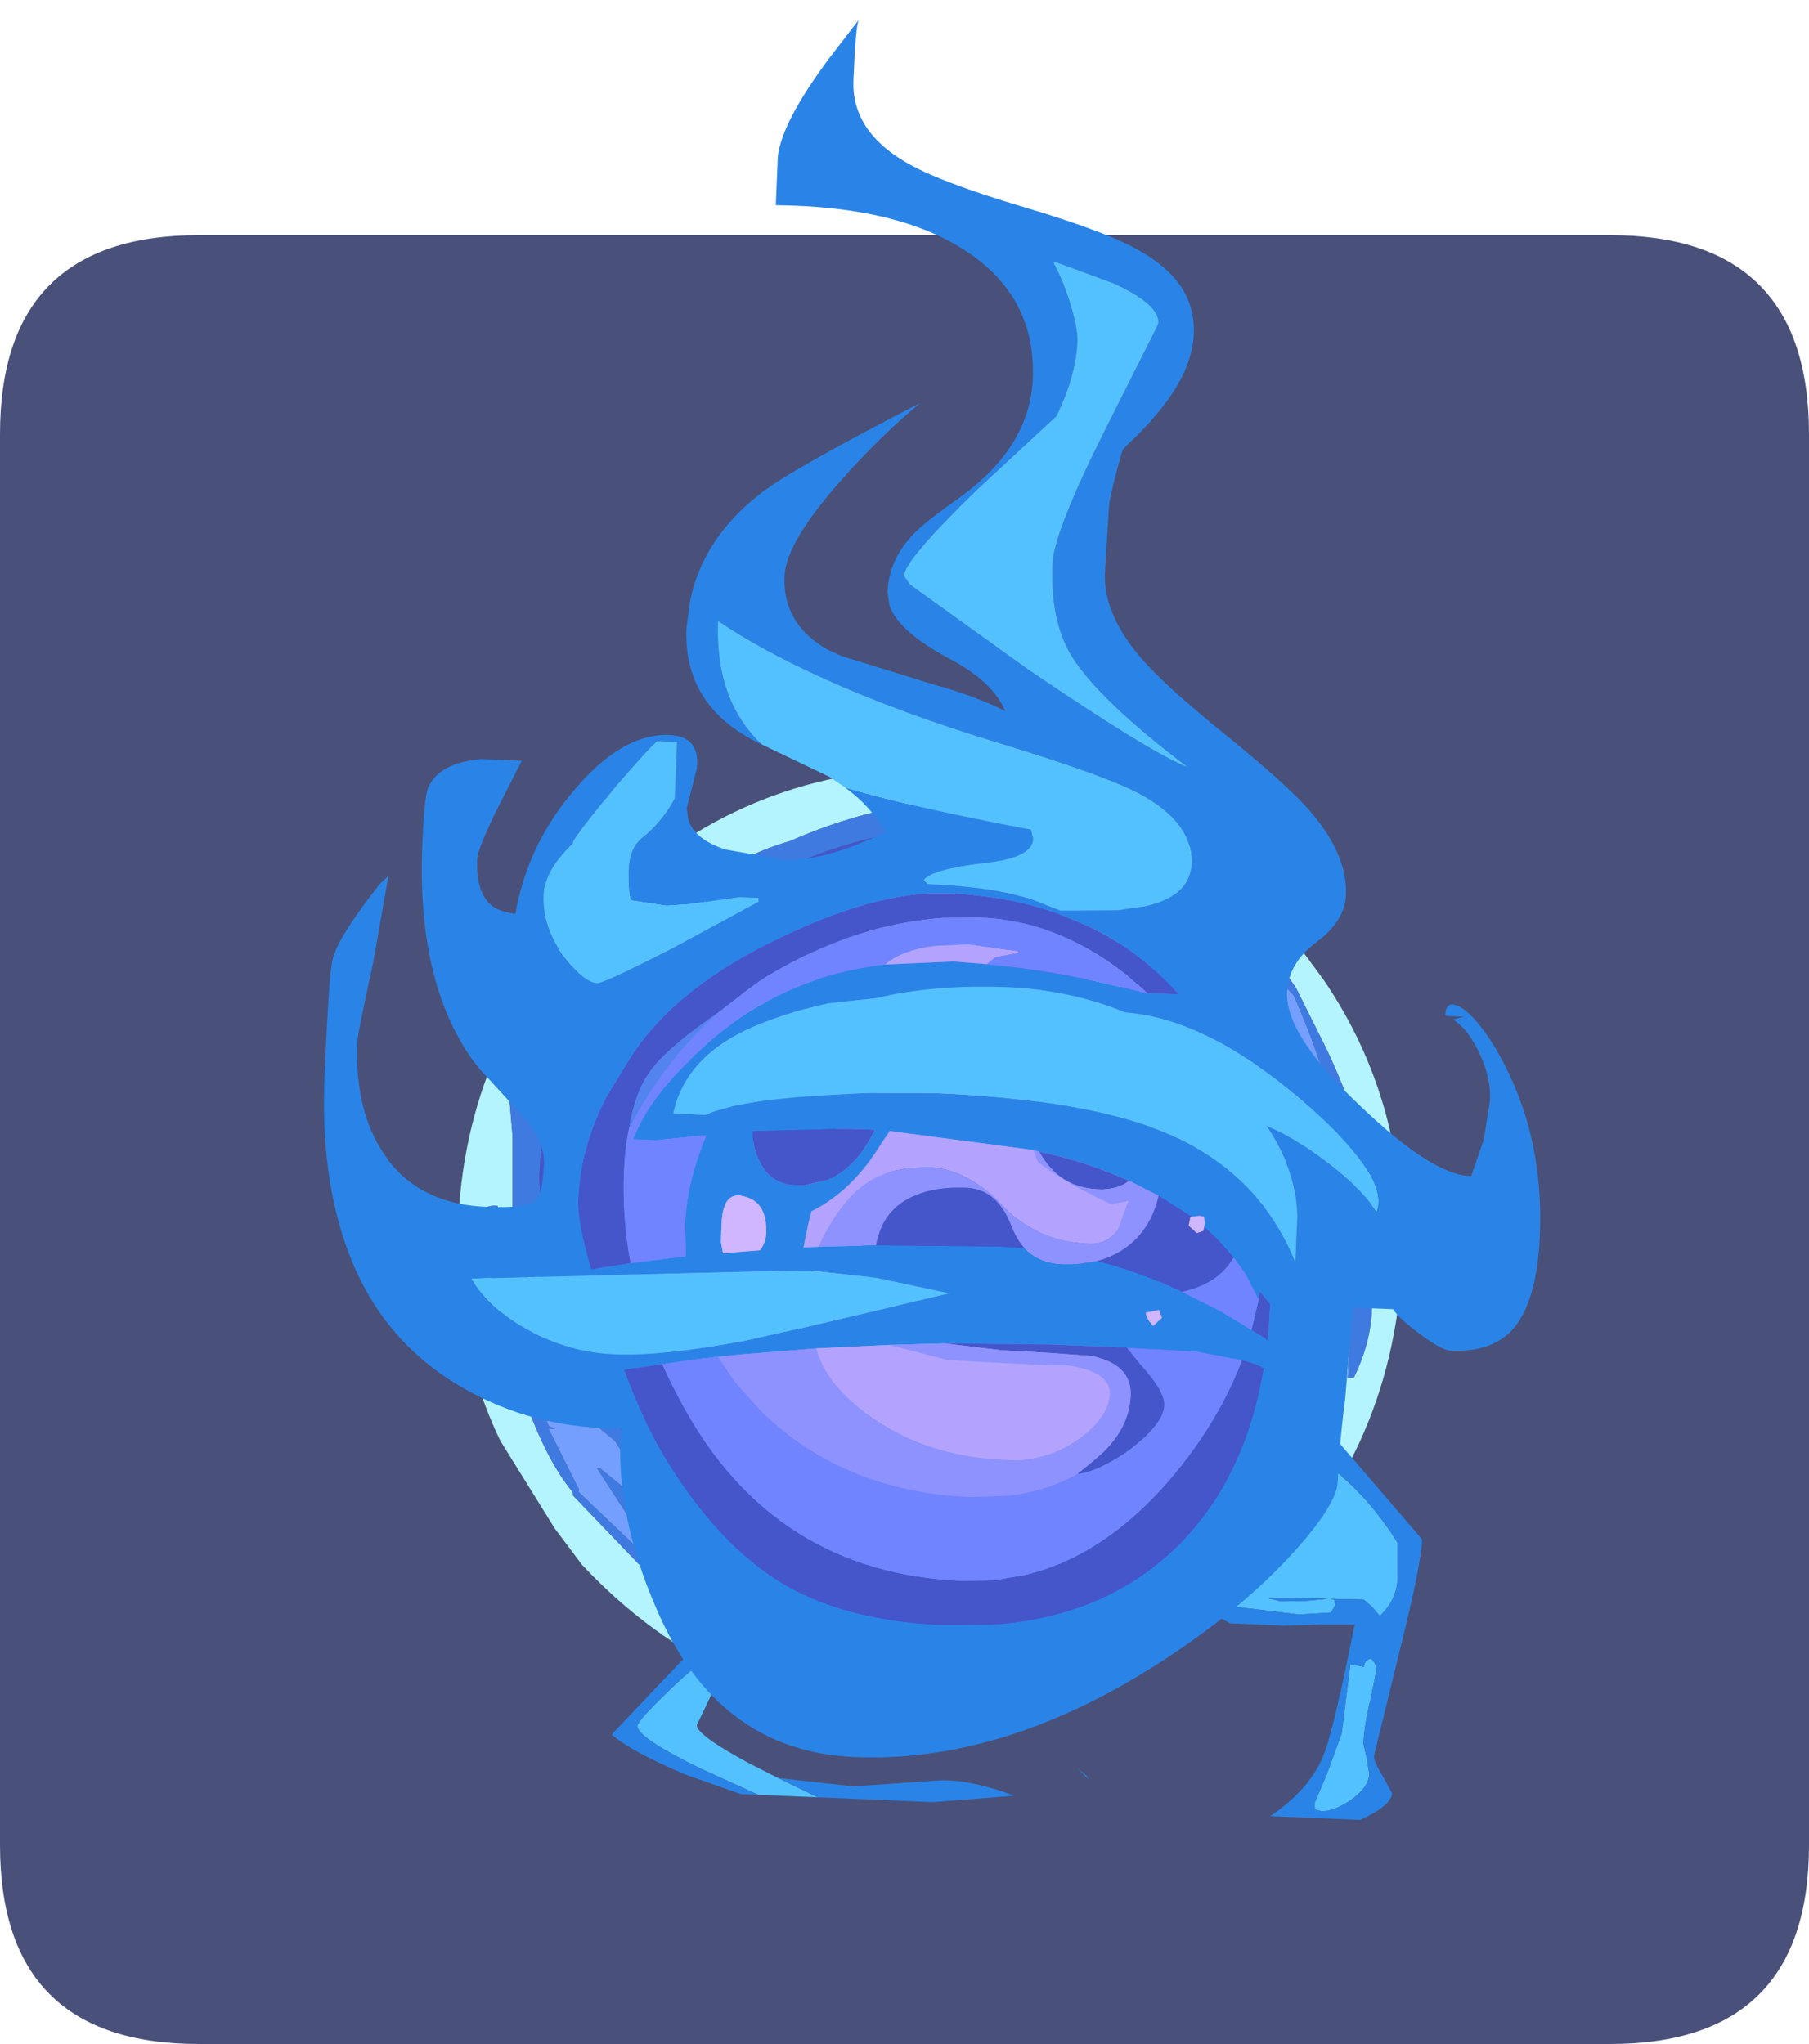 <?xml version="1.0" encoding="UTF-8" standalone="no"?>
<svg xmlns:ffdec="https://www.free-decompiler.com/flash" xmlns:xlink="http://www.w3.org/1999/xlink" ffdec:objectType="frame" height="33.9px" width="30.0px" xmlns="http://www.w3.org/2000/svg">
  <g transform="matrix(1.0, 0.0, 0.0, 1.0, 0.0, 3.9)">
    <use ffdec:characterId="1" height="30.0" transform="matrix(1.0, 0.0, 0.0, 1.0, 0.0, 0.0)" width="30.0" xlink:href="#shape0"/>
    <use ffdec:characterId="3" height="30.0" transform="matrix(1.0, 0.0, 0.0, 1.0, 0.0, 0.0)" width="30.0" xlink:href="#sprite0"/>
    <use ffdec:characterId="4" height="15.7" transform="matrix(1.0, 0.0, 0.0, 1.0, 7.6, 8.85)" width="15.65" xlink:href="#shape2"/>
    <filter id="filter0">
      <feConvolveMatrix divisor="100.0" in="SourceGraphic" kernelMatrix="1 1 1 1 1 1 1 1 1 1 1 1 1 1 1 1 1 1 1 1 1 1 1 1 1 1 1 1 1 1 1 1 1 1 1 1 1 1 1 1 1 1 1 1 1 1 1 1 1 1 1 1 1 1 1 1 1 1 1 1 1 1 1 1 1 1 1 1 1 1 1 1 1 1 1 1 1 1 1 1 1 1 1 1 1 1 1 1 1 1 1 1 1 1 1 1 1 1 1 1" order="10 10" result="filterResult0"/>
    </filter>
    <use ffdec:characterId="6" filter="url(#filter0)" height="136.35" transform="matrix(0.216, 0.009, -0.009, 0.216, 6.127, -3.904)" width="93.65" xlink:href="#sprite1"/>
  </g>
  <defs>
    <g id="shape0" transform="matrix(1.0, 0.0, 0.0, 1.0, 0.0, 0.0)">
      <path d="M0.0 0.0 L30.0 0.0 30.0 30.0 0.0 30.0 0.0 0.0" fill="#33cc66" fill-opacity="0.0" fill-rule="evenodd" stroke="none"/>
    </g>
    <g id="sprite0" transform="matrix(1.0, 0.0, 0.0, 1.0, 0.0, 0.1)">
      <use ffdec:characterId="2" height="30.0" transform="matrix(1.0, 0.0, 0.0, 1.0, 0.0, -0.1)" width="30.0" xlink:href="#shape1"/>
    </g>
    <g id="shape1" transform="matrix(1.0, 0.0, 0.0, 1.0, 0.0, 0.1)">
      <path d="M3.3 -0.1 L26.7 -0.1 Q30.0 -0.1 30.0 3.2 L30.0 26.6 Q30.0 29.9 26.7 29.9 L3.3 29.9 Q0.0 29.9 0.0 26.6 L0.0 3.2 Q0.0 -0.1 3.3 -0.1" fill="#49517a" fill-rule="evenodd" stroke="none"/>
    </g>
    <g id="shape2" transform="matrix(1.0, 0.0, 0.0, 1.0, -7.6, -8.85)">
      <path d="M21.95 12.35 Q23.35 14.4 23.25 17.05 23.1 20.25 20.75 22.5 L19.1 23.7 Q17.3 24.7 15.1 24.55 11.9 24.45 9.65 22.05 L9.2 21.45 8.3 20.0 Q7.5 18.35 7.6 16.35 7.75 13.15 10.15 10.9 L10.35 10.8 Q12.65 8.75 15.75 8.85 19.0 9.05 21.25 11.4 L21.95 12.35 M11.05 11.65 L10.7 11.7 10.5 11.7 9.8 11.8 Q9.45 12.0 9.0 13.05 L8.45 14.35 8.5 14.95 8.5 16.1 8.7 16.75 9.15 17.7 9.1 17.95 8.5 16.8 8.25 16.1 Q7.75 16.05 7.75 17.0 L7.75 17.55 8.0 18.6 7.85 17.4 7.9 17.15 8.05 16.95 8.3 17.85 8.6 19.0 Q9.0 20.25 9.5 20.85 L9.5 20.9 10.65 22.1 11.8 22.9 11.9 22.9 11.25 22.2 10.85 21.65 11.25 21.65 12.0 22.9 Q12.8 23.8 14.2 23.85 L15.1 23.85 14.5 24.0 15.1 24.05 17.1 23.7 18.3 23.3 18.5 23.2 20.05 22.5 21.1 21.7 21.75 19.5 22.1 17.0 Q22.45 17.25 22.4 18.05 L22.35 18.95 22.45 18.95 Q22.8 18.25 22.75 17.5 L22.75 16.35 Q22.8 15.2 22.0 13.5 L21.5 12.5 20.8 11.45 Q18.95 9.5 16.55 9.35 14.8 9.3 13.1 10.05 12.4 10.25 11.85 10.65 L11.85 10.85 11.6 11.2 11.05 11.65" fill="#b4f4ff" fill-rule="evenodd" stroke="none"/>
      <path d="M21.1 13.45 L21.5 13.85 21.5 13.6 21.25 12.75 21.25 12.55 20.7 11.9 19.9 11.4 19.2 10.65 Q20.35 10.5 21.35 12.5 L21.45 12.6 Q22.3 14.5 22.45 16.5 L22.45 16.7 22.4 16.7 22.35 16.35 22.1 16.1 22.1 16.8 21.95 16.8 21.85 16.25 21.7 15.8 21.75 15.5 21.9 15.35 21.75 14.7 21.1 13.65 21.1 13.45 M8.9 17.95 L9.45 19.4 9.7 19.55 9.9 19.75 10.2 20.0 11.1 21.4 10.5 20.9 9.95 20.45 9.9 20.45 10.45 21.3 10.5 21.35 10.65 21.85 9.6 20.85 9.6 20.8 9.1 19.8 9.2 19.8 9.1 19.75 8.75 18.8 8.8 18.3 8.9 17.95" fill="#749fff" fill-rule="evenodd" stroke="none"/>
      <path d="M21.1 13.45 L21.1 13.65 21.75 14.7 21.9 15.35 21.75 15.5 21.7 15.8 21.85 16.25 21.95 16.8 22.1 16.8 22.1 16.1 22.35 16.35 22.4 16.7 22.45 16.7 22.45 16.5 Q22.3 14.5 21.45 12.6 L21.35 12.5 Q20.35 10.5 19.2 10.65 L19.9 11.4 20.7 11.9 21.25 12.55 21.25 12.75 21.5 13.6 21.5 13.85 21.1 13.45 M11.6 11.2 L11.85 10.85 11.85 10.65 Q12.4 10.25 13.1 10.05 14.8 9.3 16.55 9.35 18.95 9.5 20.8 11.45 L21.5 12.5 22.0 13.5 Q22.8 15.2 22.75 16.35 L22.75 17.5 Q22.8 18.25 22.45 18.95 L22.35 18.95 22.4 18.05 Q22.45 17.25 22.1 17.0 L21.75 19.5 21.1 21.7 20.05 22.5 18.5 23.2 18.3 23.3 17.1 23.7 15.1 24.05 14.5 24.0 15.1 23.85 14.2 23.85 Q12.8 23.8 12.0 22.9 L11.25 21.65 10.85 21.65 11.25 22.2 11.9 22.9 11.8 22.9 10.65 22.1 9.5 20.9 9.5 20.85 Q9.0 20.25 8.6 19.0 L8.3 17.85 8.05 16.95 7.9 17.15 7.85 17.4 8.0 18.6 7.75 17.55 7.75 17.0 Q7.75 16.05 8.25 16.1 L8.5 16.8 9.1 17.95 9.15 17.7 8.7 16.75 8.5 16.1 8.5 14.95 8.45 14.35 9.0 13.05 Q9.45 12.0 9.8 11.8 L10.5 11.7 10.7 11.7 11.05 11.65 Q10.2 12.3 9.8 13.05 L9.4 13.55 Q9.0 14.45 8.95 15.5 8.9 16.1 9.4 17.7 L10.4 20.05 Q11.4 21.75 12.65 22.5 13.8 23.15 15.5 23.2 18.3 23.35 19.9 21.75 21.4 20.2 21.5 17.35 21.6 14.7 20.7 12.95 L20.05 11.95 20.0 11.9 Q18.45 10.05 15.7 9.85 L15.6 9.85 Q14.3 9.85 12.45 10.75 L11.6 11.2 M8.9 17.95 L8.8 18.3 8.75 18.8 9.1 19.75 9.2 19.8 9.1 19.8 9.6 20.8 9.6 20.85 10.65 21.85 10.5 21.35 10.45 21.3 9.9 20.45 9.95 20.45 10.5 20.9 11.1 21.4 10.2 20.0 9.9 19.75 9.7 19.55 9.45 19.4 8.9 17.95" fill="#3f7ae0" fill-rule="evenodd" stroke="none"/>
      <path d="M11.6 11.2 L12.45 10.75 Q14.3 9.85 15.6 9.85 L15.7 9.85 Q18.45 10.05 20.0 11.9 L20.05 11.95 20.7 12.95 Q21.6 14.7 21.5 17.35 21.4 20.2 19.9 21.75 18.3 23.35 15.5 23.2 13.8 23.15 12.65 22.5 11.4 21.75 10.4 20.05 L9.4 17.7 Q8.9 16.1 8.95 15.5 9.0 14.45 9.4 13.55 L9.8 13.05 Q10.2 12.3 11.05 11.65 L11.6 11.2 M20.3 15.9 L20.25 15.8 20.05 15.8 20.0 15.95 20.2 16.1 20.3 15.9 M9.85 14.1 L9.7 14.95 Q9.6 17.05 10.75 19.2 12.45 22.25 15.9 22.45 17.95 22.5 19.65 20.6 21.25 18.7 21.35 16.35 21.5 14.1 19.8 12.25 18.15 10.4 16.2 10.35 L15.5 10.35 Q14.0 10.45 12.6 11.25 L11.9 11.7 11.4 12.05 10.15 13.15 9.85 14.1 M18.0 20.5 L18.2 20.25 Q18.95 19.75 18.95 19.05 18.95 18.5 18.2 18.3 L16.6 18.2 15.5 18.05 Q14.25 17.7 14.3 16.55 14.35 15.65 15.0 15.4 L15.95 15.3 Q16.5 15.3 16.8 15.95 17.05 16.65 17.75 16.7 18.55 16.7 18.95 16.25 19.45 15.75 19.5 14.95 L19.4 13.9 18.7 13.35 19.0 14.0 19.15 14.6 Q19.1 15.3 18.35 15.25 17.45 15.2 17.1 14.1 16.75 12.95 15.85 12.95 15.4 12.9 15.1 13.15 14.65 13.4 14.4 14.05 14.0 14.9 13.4 15.1 L12.8 15.25 12.2 14.8 12.1 14.2 Q12.15 13.7 12.85 13.25 13.55 12.85 13.55 12.3 13.6 11.85 12.95 11.75 13.4 11.4 13.75 11.4 L14.0 11.45 13.9 12.25 13.9 13.0 Q13.9 13.25 14.35 13.25 L14.9 12.7 15.1 12.4 16.0 12.15 17.0 12.75 Q17.6 13.25 17.8 13.25 L17.95 13.25 Q17.9 12.65 17.2 12.5 16.4 12.25 16.45 11.8 L16.7 11.15 Q16.65 11.4 18.0 12.0 L18.0 12.15 Q18.1 12.65 18.35 12.65 L18.65 12.4 18.7 12.3 18.9 12.4 Q21.1 13.7 21.0 15.75 21.0 16.95 19.9 17.2 18.7 17.4 18.7 17.8 L19.15 18.5 Q19.65 19.0 19.6 19.25 L18.85 20.05 18.0 20.5 M17.7 16.8 L17.0 16.8 16.95 17.05 17.1 17.35 17.35 17.6 17.6 17.4 17.8 17.05 17.7 16.8" fill="#4456c9" fill-rule="evenodd" stroke="none"/>
      <path d="M20.3 15.9 L20.2 16.1 20.0 15.95 20.05 15.8 20.25 15.8 20.3 15.9 M18.7 12.3 L18.65 12.4 18.35 12.65 Q18.1 12.65 18.0 12.15 L18.0 12.0 17.95 11.7 Q18.0 11.3 18.35 11.55 18.7 11.8 18.7 12.15 L18.7 12.3 M17.7 16.8 L17.8 17.05 17.6 17.4 17.35 17.6 17.1 17.35 16.95 17.05 17.0 16.8 17.7 16.8 M19.5 17.65 L19.35 17.75 19.2 17.5 19.45 17.5 19.5 17.65 M12.7 12.8 L12.55 12.9 12.45 12.7 12.45 12.55 12.7 12.55 12.7 12.8 M11.5 15.85 Q11.5 15.25 11.95 15.4 12.35 15.55 12.3 16.1 L12.15 16.45 11.8 16.65 11.45 16.25 11.5 15.85" fill="#cfb6ff" fill-rule="evenodd" stroke="none"/>
      <path d="M11.4 12.05 L11.9 11.7 12.6 11.25 Q14.0 10.45 15.5 10.35 L16.2 10.35 Q18.15 10.4 19.8 12.25 21.5 14.1 21.35 16.35 21.25 18.7 19.65 20.6 17.95 22.5 15.9 22.45 12.45 22.25 10.75 19.2 9.6 17.05 9.7 14.95 L9.85 14.1 Q10.5 12.9 11.4 12.05 M18.0 20.5 L18.85 20.05 19.6 19.25 Q19.65 19.0 19.15 18.5 L18.7 17.8 Q18.7 17.4 19.9 17.2 21.0 16.95 21.0 15.75 21.1 13.7 18.9 12.4 L18.7 12.3 18.7 12.15 Q18.7 11.8 18.35 11.55 18.0 11.3 17.95 11.7 L18.0 12.0 Q16.65 11.4 16.7 11.15 L16.45 11.8 Q16.4 12.25 17.2 12.5 17.9 12.65 17.95 13.25 L17.8 13.25 Q17.6 13.25 17.0 12.75 L16.0 12.15 15.1 12.4 14.9 12.7 14.35 13.25 Q13.9 13.25 13.9 13.0 L13.9 12.25 14.0 11.45 13.75 11.4 Q13.4 11.4 12.95 11.75 12.4 12.1 11.9 13.0 10.9 14.6 10.85 15.9 10.75 17.95 12.25 19.3 13.75 20.8 16.1 20.85 L18.0 20.5 M14.75 11.65 L15.25 11.55 15.4 11.55 15.9 11.75 16.25 12.05 16.3 12.05 16.25 11.4 Q16.3 11.15 16.5 11.05 L16.9 11.0 16.9 10.9 16.05 10.85 15.45 10.8 Q14.8 10.9 14.5 11.15 L14.45 11.3 14.4 11.4 14.4 11.9 14.4 12.1 14.75 11.65 M19.5 17.65 L19.45 17.5 19.2 17.5 19.35 17.75 19.5 17.65" fill="#7084ff" fill-rule="evenodd" stroke="none"/>
      <path d="M12.95 11.75 Q13.6 11.85 13.55 12.3 13.55 12.85 12.85 13.25 12.15 13.7 12.1 14.2 L12.2 14.8 12.8 15.25 13.4 15.1 Q14.0 14.9 14.4 14.05 14.65 13.4 15.1 13.15 15.4 12.9 15.85 12.95 16.75 12.95 17.1 14.1 17.45 15.2 18.35 15.25 19.1 15.3 19.15 14.6 L19.0 14.0 18.7 13.35 19.4 13.9 19.5 14.95 Q19.45 15.75 18.95 16.25 18.55 16.7 17.75 16.7 17.05 16.65 16.8 15.95 16.5 15.3 15.95 15.3 L15.0 15.4 Q14.35 15.65 14.3 16.55 14.25 17.7 15.5 18.05 L16.6 18.2 18.2 18.3 Q18.95 18.5 18.95 19.05 18.95 19.75 18.2 20.25 L18.0 20.5 16.1 20.85 Q13.75 20.8 12.25 19.3 10.75 17.95 10.85 15.9 10.9 14.6 11.9 13.0 12.4 12.1 12.95 11.75 M16.85 13.95 Q16.25 13.25 15.75 13.2 15.4 13.2 15.05 13.6 14.75 13.85 14.4 14.45 13.9 15.35 13.15 15.65 L13.15 15.9 12.95 16.65 12.9 17.1 Q13.4 15.8 14.0 15.3 14.45 14.9 15.0 14.85 L15.25 14.85 Q16.0 14.9 16.6 15.55 17.25 16.25 18.2 16.3 18.55 16.35 18.75 16.0 L18.95 15.5 18.65 15.6 17.3 14.8 16.85 13.95 M16.1 18.45 L15.6 18.4 Q13.65 18.15 13.65 16.75 L13.55 16.9 13.15 17.65 Q13.15 18.65 14.2 19.35 15.25 20.15 16.65 20.25 L16.7 20.25 Q17.45 20.25 18.05 19.8 L18.6 19.0 Q18.6 18.65 17.8 18.5 L16.1 18.45 M11.5 15.85 L11.45 16.25 11.8 16.65 12.15 16.45 12.3 16.1 Q12.35 15.55 11.95 15.4 11.5 15.25 11.5 15.85 M12.7 12.8 L12.7 12.55 12.45 12.55 12.45 12.7 12.55 12.9 12.7 12.8" fill="#8e92ff" fill-rule="evenodd" stroke="none"/>
      <path d="M14.75 11.65 L14.4 12.1 14.4 11.9 14.4 11.4 14.45 11.3 14.5 11.15 Q14.8 10.9 15.45 10.8 L16.05 10.85 16.9 10.9 16.9 11.0 16.5 11.05 Q16.3 11.15 16.25 11.4 L16.3 12.05 16.25 12.05 15.9 11.75 15.4 11.55 15.25 11.55 14.75 11.65 M16.85 13.95 L17.3 14.8 18.65 15.6 18.95 15.5 18.75 16.0 Q18.55 16.35 18.2 16.3 17.25 16.25 16.6 15.55 16.0 14.9 15.25 14.85 L15.0 14.85 Q14.45 14.9 14.0 15.3 13.4 15.8 12.9 17.1 L12.95 16.65 13.15 15.9 13.15 15.65 Q13.9 15.35 14.4 14.45 14.75 13.85 15.05 13.6 15.4 13.2 15.75 13.2 16.25 13.25 16.85 13.95 M16.1 18.45 L17.8 18.5 Q18.6 18.65 18.6 19.0 L18.05 19.8 Q17.45 20.25 16.7 20.25 L16.65 20.25 Q15.25 20.15 14.2 19.35 13.15 18.65 13.15 17.65 L13.55 16.9 13.65 16.75 Q13.65 18.15 15.6 18.4 L16.1 18.45" fill="#b3a3ff" fill-rule="evenodd" stroke="none"/>
      <path d="M9.85 14.1 L10.15 13.15 11.4 12.05 Q10.5 12.9 9.85 14.1" fill="#5383ee" fill-rule="evenodd" stroke="none"/>
    </g>
    <g id="sprite1" transform="matrix(1.0, 0.0, 0.0, 1.0, -7.95, -20.25)">
      <use ffdec:characterId="5" height="136.35" transform="matrix(1.0, 0.0, 0.0, 1.0, 7.95, 20.25)" width="93.65" xlink:href="#shape3"/>
    </g>
    <g id="shape3" transform="matrix(1.0, 0.0, 0.0, 1.0, -7.95, -20.25)">
      <path d="M40.3 146.55 L40.35 146.7 39.45 149.35 38.55 151.45 Q38.55 152.2 42.65 154.2 43.65 154.65 44.95 155.25 L48.05 156.6 43.5 156.6 39.05 154.8 Q34.0 152.6 34.0 151.7 34.0 151.3 36.4 148.8 38.95 146.1 40.25 145.8 L40.3 146.55 M80.45 139.65 L82.8 134.35 Q80.95 137.3 79.95 139.6 L80.45 139.65 M85.25 129.0 Q86.05 128.05 86.6 127.8 L86.7 128.15 85.95 129.45 Q89.1 131.5 91.65 135.2 L91.8 138.0 Q91.75 139.7 90.55 140.9 L89.9 140.2 89.25 139.7 86.7 139.75 87.0 139.8 87.1 140.2 86.8 140.8 84.35 141.05 79.3 140.65 78.95 140.6 78.85 140.2 Q78.85 138.25 82.15 133.2 L84.2 130.3 85.25 129.0 M82.9 140.1 L84.75 140.0 86.55 139.75 84.0 139.8 81.95 139.9 82.9 140.1 M90.0 144.2 Q90.45 144.5 90.45 145.15 L90.1 147.35 Q89.7 149.35 89.7 150.75 L90.0 151.85 90.25 153.05 Q90.25 154.1 88.85 155.15 87.6 156.05 86.7 156.05 L86.2 155.95 86.15 155.45 87.0 153.2 88.0 150.05 88.45 144.7 89.5 144.85 Q89.5 144.35 90.0 144.2" fill="#54c1ff" fill-rule="evenodd" stroke="none"/>
      <path d="M43.5 156.6 L42.15 156.6 37.75 155.25 Q33.55 153.65 32.05 152.45 L38.2 145.4 Q42.15 140.95 44.6 140.55 L44.7 140.4 44.8 140.95 Q44.8 141.8 40.95 145.85 L40.3 146.55 40.25 145.8 Q38.95 146.1 36.4 148.8 34.0 151.3 34.0 151.7 34.0 152.6 39.05 154.8 L43.5 156.6 M44.95 155.25 L50.75 155.65 57.0 154.95 Q59.4 154.65 63.1 155.85 L56.95 156.6 48.05 156.6 44.95 155.25 M84.2 130.3 L82.15 133.2 Q78.85 138.25 78.85 140.2 L78.95 140.6 79.3 140.65 84.35 141.05 86.8 140.8 87.1 140.2 87.0 139.8 86.7 139.75 89.25 139.7 89.9 140.2 90.55 140.9 Q91.75 139.7 91.8 138.0 L91.65 135.2 Q89.1 131.5 85.95 129.45 L86.7 128.15 86.6 127.8 Q86.05 128.05 85.25 129.0 L84.75 128.7 84.2 130.3 M80.45 139.65 L79.95 139.6 Q80.95 137.3 82.8 134.35 L80.45 139.65 M78.15 140.6 Q78.15 140.25 80.7 133.9 83.25 127.6 83.25 126.7 L82.8 124.95 Q82.3 123.65 82.3 123.15 82.4 121.95 83.25 121.3 84.05 121.85 84.25 123.45 L84.45 123.65 Q85.2 122.4 85.85 122.05 L86.5 122.2 Q86.8 122.35 86.8 122.95 86.8 123.85 85.65 126.45 L93.55 134.9 Q93.55 137.0 92.05 144.15 L90.55 151.65 Q90.55 152.1 91.3 153.2 L92.05 154.45 Q92.05 155.4 89.7 156.6 L82.8 156.6 Q85.95 154.25 86.8 151.4 87.45 149.3 88.65 141.65 L86.1 141.75 83.25 141.95 79.1 141.95 78.4 141.6 Q78.15 141.3 78.15 140.6 M67.85 153.55 L68.6 154.1 68.75 154.35 67.85 153.55 M90.0 144.2 Q89.5 144.35 89.5 144.85 L88.45 144.7 88.0 150.05 87.0 153.2 86.15 155.45 86.2 155.95 86.7 156.05 Q87.6 156.05 88.85 155.15 90.25 154.1 90.25 153.05 L90.0 151.85 89.7 150.75 Q89.7 149.35 90.1 147.35 L90.45 145.15 Q90.45 144.5 90.0 144.2 M82.9 140.1 L81.95 139.9 84.0 139.8 86.55 139.75 84.75 140.0 82.9 140.1" fill="#2a84e7" fill-rule="evenodd" stroke="none"/>
      <path d="M40.45 76.1 L40.2 76.0 Q34.25 73.4 34.25 67.4 L34.45 65.3 Q35.2 60.5 39.5 56.85 41.7 54.95 51.45 49.4 48.55 52.0 45.7 55.5 41.6 60.5 41.6 63.1 41.6 66.85 45.25 68.65 L46.25 69.05 53.25 70.9 Q56.7 71.7 58.95 72.75 57.95 70.55 54.5 68.9 50.55 67.0 49.75 65.05 L49.55 64.0 Q49.55 61.6 51.2 59.65 51.95 58.7 54.8 56.5 60.0 52.4 60.0 47.2 60.0 40.95 54.55 37.65 49.2 34.4 39.75 34.7 L39.75 30.95 Q39.95 28.3 43.35 23.3 L45.5 20.25 45.5 20.3 Q45.3 20.75 45.3 24.85 45.3 28.7 49.5 30.95 52.05 32.35 58.75 34.05 65.5 35.75 68.0 37.15 70.35 38.4 71.4 40.15 72.2 41.55 72.2 43.25 72.2 47.1 67.6 51.8 L67.1 52.35 Q66.4 55.3 66.25 56.6 L66.15 61.85 Q66.15 65.0 69.2 68.25 71.05 70.25 75.9 73.85 80.8 77.5 82.6 79.4 85.65 82.65 85.65 85.75 85.65 87.75 83.55 89.45 81.45 91.15 81.45 93.4 81.45 96.7 87.45 101.9 93.25 107.0 96.15 106.9 L97.0 104.05 97.35 101.05 Q97.35 98.9 95.95 96.7 95.2 95.5 94.25 94.95 L95.1 94.7 93.8 94.7 93.65 94.65 Q93.65 93.35 94.9 94.05 96.15 94.8 97.65 97.1 101.6 103.25 101.6 111.2 101.6 116.4 99.75 118.6 98.2 120.35 95.15 120.35 94.45 120.35 92.7 119.15 91.0 118.0 90.6 117.35 L87.5 117.35 87.2 124.4 Q86.9 127.75 86.9 130.75 86.9 132.45 83.9 136.1 80.65 140.05 75.85 143.7 63.15 153.4 50.75 153.4 40.25 153.4 35.1 142.7 31.55 135.4 31.8 128.95 25.1 129.3 19.35 126.25 12.2 122.45 9.55 114.2 7.95 109.35 7.95 102.95 7.95 94.95 8.2 93.9 8.55 92.15 11.6 87.95 L12.2 87.35 11.3 94.1 Q10.35 99.5 10.35 100.15 10.35 105.55 12.85 108.8 L13.15 109.2 Q15.85 112.4 20.75 112.4 23.75 112.4 24.45 111.8 25.05 111.3 25.05 109.0 25.05 107.25 23.45 105.5 L19.9 101.95 19.25 101.2 Q14.7 95.35 14.7 84.85 14.7 81.25 14.95 80.5 15.7 78.5 18.95 78.1 L22.05 78.1 20.2 82.15 Q18.95 85.05 18.95 85.75 18.95 88.45 20.3 89.35 20.95 89.75 22.05 89.85 22.7 85.05 25.45 81.15 29.3 75.65 33.3 75.65 35.65 75.65 35.5 78.1 L34.85 81.2 35.0 82.05 Q35.5 83.55 37.95 84.25 L42.5 84.85 Q45.6 84.85 50.15 82.4 48.95 80.45 46.9 79.1 51.75 80.35 61.3 81.75 L61.5 82.45 Q61.5 83.9 57.9 84.45 53.85 85.1 53.25 85.95 L53.55 86.25 Q59.55 86.25 62.5 87.4 L63.8 87.85 63.9 87.85 68.2 87.65 70.35 87.25 Q73.45 86.4 73.7 84.2 L73.7 83.8 Q73.7 80.65 69.4 78.6 66.75 77.35 58.9 75.3 50.75 73.2 44.75 70.75 40.05 68.85 36.65 66.75 36.65 72.7 40.25 75.95 L40.45 76.1 M61.5 38.2 L61.2 38.2 Q62.05 39.6 62.7 41.5 63.3 43.25 63.3 44.2 63.3 46.7 62.05 49.7 L61.95 49.95 56.05 55.9 Q50.75 61.5 50.75 62.7 L51.25 63.35 60.6 69.5 Q70.45 75.6 73.1 76.45 66.05 71.55 63.85 68.3 62.1 65.65 62.1 61.3 62.1 58.85 65.8 50.65 L69.35 42.8 69.45 42.5 Q69.45 41.05 65.85 39.6 L61.5 38.2 M32.4 76.15 Q32.0 76.4 29.35 79.75 26.75 83.15 26.25 84.1 L26.25 84.25 26.1 84.4 Q24.15 86.5 24.15 88.3 24.15 90.75 25.9 92.95 L26.0 93.05 Q27.55 94.9 28.55 94.9 29.05 94.9 34.1 92.05 L40.65 88.15 40.65 87.85 39.15 87.85 35.4 88.55 33.6 88.75 30.9 88.45 Q30.7 88.25 30.65 87.25 L30.6 86.15 Q30.6 84.45 31.5 83.65 33.0 82.35 33.9 80.5 L33.9 76.15 32.4 76.15 M70.75 93.9 L71.1 93.9 72.45 93.9 73.15 93.9 72.6 93.35 Q69.75 90.6 66.2 89.05 L64.05 88.25 63.9 88.2 Q60.0 86.9 55.3 86.9 L55.05 86.9 Q49.6 86.9 41.85 91.15 33.95 95.45 30.95 101.2 L29.75 103.35 Q27.8 107.3 27.8 111.6 27.8 113.25 29.0 116.85 L32.0 116.25 36.2 115.55 36.05 113.0 Q36.05 109.85 37.4 106.2 L33.6 106.75 31.8 106.75 Q32.8 103.75 35.9 100.5 L36.35 100.0 37.2 99.15 Q42.75 93.8 50.55 92.55 L55.8 92.1 58.35 92.2 59.75 92.3 61.55 92.45 Q65.7 92.85 70.5 93.9 L70.8 94.0 70.75 93.9 M46.35 95.7 Q43.75 96.35 40.95 97.6 35.55 100.1 34.8 104.65 L37.25 104.65 Q39.7 103.45 46.05 102.8 L49.7 102.45 54.7 102.25 Q66.25 102.25 72.45 104.5 79.9 107.25 82.95 114.1 L82.95 110.5 Q82.7 106.95 80.3 103.7 81.7 104.2 83.45 105.25 87.2 107.5 89.0 109.9 89.9 107.1 82.7 101.45 75.25 95.65 69.1 95.45 64.85 93.9 59.95 93.9 L59.55 93.9 Q54.15 93.95 50.05 95.15 L46.35 95.7 M74.85 110.9 L72.25 109.4 69.95 108.35 68.3 107.75 Q65.85 106.9 62.95 106.4 L62.5 106.3 51.45 105.3 50.85 106.25 Q48.8 110.0 45.7 111.7 L45.5 112.65 45.2 114.5 46.35 114.4 50.75 114.1 60.2 113.8 62.15 113.85 Q63.3 114.95 65.1 114.95 L66.25 114.9 67.75 114.6 Q71.1 115.3 74.35 116.7 L77.15 117.95 Q78.6 118.7 79.8 119.4 L80.9 120.0 81.05 120.15 81.05 120.1 81.1 119.8 81.15 117.35 80.3 116.4 80.25 117.05 79.15 115.1 78.2 113.9 76.95 112.6 76.85 112.5 75.85 111.65 75.9 111.35 75.8 110.85 75.45 110.8 74.85 110.9 M70.3 121.15 L66.8 121.15 64.5 121.15 56.3 121.4 52.1 121.7 46.5 122.2 40.75 122.9 39.0 123.15 37.4 123.4 34.75 123.9 31.85 124.45 Q33.55 128.45 35.1 130.8 39.55 137.6 44.9 140.45 49.85 143.0 57.15 143.0 L60.9 142.8 61.4 142.75 Q69.85 141.65 75.0 136.0 79.8 130.7 80.85 122.3 80.2 121.95 79.25 121.75 L79.15 121.75 75.75 121.25 70.3 121.15 M72.25 119.4 L72.9 118.75 72.65 118.15 71.65 118.4 Q71.65 118.8 72.25 119.4 M44.35 109.75 L45.0 109.75 46.8 109.25 Q48.95 108.3 50.3 105.25 L49.1 105.25 47.55 105.3 40.95 105.75 Q40.95 107.0 41.6 108.1 42.5 109.75 44.35 109.75 M42.35 116.45 L30.95 117.2 19.85 117.95 Q21.4 120.25 24.35 121.7 27.6 123.3 31.0 123.3 34.65 123.3 40.95 121.85 L45.8 120.55 56.55 117.55 50.95 116.6 45.9 116.25 42.35 116.45 M41.9 114.85 Q42.3 114.2 42.3 113.55 42.3 111.2 40.6 110.8 38.85 110.3 38.85 112.9 L38.85 114.35 39.05 115.2 41.9 114.85" fill="#2a84e7" fill-rule="evenodd" stroke="none"/>
      <path d="M40.45 76.1 L40.25 75.95 Q36.65 72.7 36.65 66.75 40.05 68.85 44.75 70.75 50.75 73.2 58.9 75.3 66.75 77.35 69.4 78.6 73.7 80.65 73.7 83.8 L73.7 84.2 Q73.45 86.4 70.35 87.25 L68.2 87.65 63.9 87.85 63.8 87.85 62.5 87.4 Q59.55 86.25 53.55 86.25 L53.25 85.95 Q53.85 85.1 57.9 84.45 61.5 83.9 61.5 82.45 L61.3 81.75 Q51.75 80.35 46.9 79.1 L45.7 78.35 40.45 76.1 M32.4 76.15 L33.9 76.15 33.9 80.5 Q33.0 82.35 31.5 83.65 30.6 84.45 30.6 86.15 L30.65 87.25 Q30.7 88.25 30.9 88.45 L33.6 88.75 35.4 88.55 39.15 87.85 40.65 87.85 40.65 88.15 34.1 92.05 Q29.05 94.9 28.55 94.9 27.55 94.9 26.0 93.05 L25.9 92.95 Q24.15 90.75 24.15 88.3 24.15 86.5 26.1 84.4 L26.25 84.25 26.25 84.1 Q26.75 83.15 29.35 79.75 32.0 76.4 32.4 76.15 M61.5 38.2 L65.85 39.6 Q69.45 41.05 69.45 42.5 L69.35 42.8 65.8 50.65 Q62.1 58.85 62.1 61.3 62.1 65.65 63.85 68.3 66.05 71.55 73.1 76.45 70.45 75.6 60.6 69.5 L51.25 63.35 50.75 62.7 Q50.75 61.5 56.05 55.9 L61.95 49.95 62.05 49.7 Q63.3 46.7 63.3 44.2 63.3 43.25 62.7 41.5 62.05 39.6 61.2 38.2 L61.5 38.2 M46.35 95.7 L50.05 95.15 Q54.15 93.95 59.55 93.9 L59.95 93.9 Q64.85 93.9 69.1 95.45 75.25 95.65 82.7 101.45 89.9 107.1 89.0 109.9 87.2 107.5 83.45 105.25 81.7 104.2 80.3 103.7 82.7 106.95 82.95 110.5 L82.95 114.1 Q79.9 107.25 72.45 104.5 66.25 102.25 54.7 102.25 L49.7 102.45 46.05 102.8 Q39.7 103.45 37.25 104.65 L34.8 104.65 Q35.55 100.1 40.95 97.6 43.75 96.35 46.35 95.7 M42.35 116.45 L45.9 116.25 50.95 116.6 56.55 117.55 45.8 120.55 40.95 121.85 Q34.65 123.3 31.0 123.3 27.6 123.3 24.35 121.7 21.4 120.25 19.85 117.95 L30.95 117.2 42.35 116.45" fill="#54c1ff" fill-rule="evenodd" stroke="none"/>
      <path d="M70.75 93.9 Q67.8 91.4 64.75 90.1 61.35 88.65 57.8 88.65 L54.8 88.8 Q48.4 89.55 42.55 93.2 40.95 94.15 39.55 95.4 L38.0 96.7 Q33.95 99.75 32.85 101.55 31.8 103.1 31.45 105.95 31.2 107.4 31.2 109.25 31.2 112.75 32.0 116.25 L29.0 116.85 Q27.8 113.25 27.8 111.6 27.8 107.3 29.75 103.35 L30.95 101.2 Q33.95 95.45 41.85 91.15 49.6 86.9 55.05 86.9 L55.3 86.9 Q60.0 86.9 63.9 88.2 L64.05 88.25 66.2 89.05 Q69.75 90.6 72.6 93.35 L73.15 93.9 72.45 93.9 71.1 93.9 70.75 93.9 M72.25 109.4 L74.85 110.9 74.75 110.95 74.65 111.6 75.3 112.15 75.8 111.95 75.85 111.65 76.85 112.5 76.95 112.6 78.2 113.9 78.15 114.0 Q77.05 116.0 74.35 116.7 71.1 115.3 67.75 114.6 69.35 114.1 70.45 113.0 71.85 111.6 72.25 109.4 M80.25 117.05 L80.3 116.4 81.15 117.35 81.1 119.8 81.05 120.1 81.05 120.15 80.9 120.0 79.8 119.4 80.25 117.05 M62.15 113.85 L60.2 113.8 50.75 114.1 Q51.15 111.25 53.6 110.15 55.15 109.4 57.5 109.4 59.85 109.4 61.05 112.15 61.5 113.2 62.15 113.85 M62.95 106.4 Q65.85 106.9 68.3 107.75 L69.95 108.35 Q69.2 109.0 67.9 109.1 L67.55 109.1 Q64.6 109.1 62.95 106.4 M56.3 121.4 L64.5 121.15 66.8 121.15 70.3 121.15 71.4 122.4 Q73.35 124.35 73.35 125.45 73.35 127.0 70.55 129.2 68.35 130.8 66.9 131.0 L67.85 130.15 Q70.75 127.75 70.75 124.8 70.75 122.4 67.6 121.9 L64.35 121.8 60.7 121.75 56.3 121.4 M79.15 121.75 L79.25 121.75 Q80.2 121.95 80.85 122.3 79.8 130.7 75.0 136.0 69.85 141.65 61.4 142.75 L60.9 142.8 57.15 143.0 Q49.85 143.0 44.9 140.45 39.55 137.6 35.1 130.8 33.55 128.45 31.85 124.45 L34.75 123.9 Q35.5 125.4 36.4 126.9 43.95 139.55 58.45 139.55 L60.9 139.4 63.2 138.9 Q69.15 137.25 74.0 131.15 77.45 126.75 79.1 121.95 L79.15 121.75 M44.35 109.75 Q42.5 109.75 41.6 108.1 40.95 107.0 40.95 105.75 L47.55 105.3 49.1 105.25 50.3 105.25 Q48.95 108.3 46.8 109.25 L45.0 109.75 44.35 109.75" fill="#4456c9" fill-rule="evenodd" stroke="none"/>
      <path d="M38.0 96.7 L39.55 95.4 Q40.95 94.15 42.55 93.2 48.4 89.55 54.8 88.8 L57.8 88.65 Q61.35 88.65 64.75 90.1 67.8 91.4 70.75 93.9 L70.8 94.0 70.5 93.9 Q65.7 92.85 61.55 92.45 L59.75 92.3 58.35 92.2 58.95 91.65 60.7 91.25 60.7 91.1 56.85 90.75 54.4 90.95 Q51.85 91.35 50.55 92.55 42.75 93.8 37.2 99.15 L36.35 100.0 35.9 100.5 Q32.8 103.75 31.8 106.75 L33.6 106.75 37.4 106.2 Q36.05 109.85 36.05 113.0 L36.2 115.55 32.0 116.25 Q31.2 112.75 31.2 109.25 31.2 107.4 31.45 105.95 33.9 100.6 38.0 96.7 M78.2 113.9 L79.15 115.1 80.25 117.05 79.8 119.4 Q78.6 118.7 77.15 117.95 L74.35 116.7 Q77.05 116.0 78.15 114.0 L78.2 113.9 M66.9 131.0 Q68.35 130.8 70.55 129.2 73.35 127.0 73.35 125.45 73.35 124.35 71.4 122.4 L70.3 121.15 75.75 121.25 79.15 121.75 79.1 121.95 Q77.45 126.75 74.0 131.15 69.15 137.25 63.2 138.9 L60.9 139.4 58.45 139.55 Q43.95 139.55 36.4 126.9 35.5 125.4 34.75 123.9 L37.4 123.4 39.0 123.15 40.4 125.05 42.55 127.25 Q49.15 133.1 58.75 133.1 L61.55 132.9 Q64.55 132.45 66.9 131.0" fill="#7084ff" fill-rule="evenodd" stroke="none"/>
      <path d="M58.35 92.2 L55.8 92.1 50.55 92.55 Q51.85 91.35 54.4 90.95 L56.85 90.75 60.7 91.1 60.7 91.25 58.95 91.65 58.35 92.2 M46.35 114.4 L45.2 114.5 45.5 112.65 45.7 111.7 Q48.8 110.0 50.85 106.25 L51.45 105.3 62.5 106.3 62.9 107.2 Q64.7 108.5 67.7 109.8 L68.65 110.2 69.95 109.9 69.3 112.0 Q68.6 113.3 67.05 113.3 L66.7 113.3 Q62.9 113.15 60.3 110.65 57.55 107.95 54.5 107.95 L53.4 108.05 Q50.9 108.3 49.2 109.9 47.6 111.4 46.35 114.4 M46.5 122.2 L52.1 121.7 56.5 122.65 58.55 122.7 64.1 122.75 65.85 122.7 Q69.15 123.05 69.15 124.75 69.15 126.5 67.05 128.2 64.95 129.9 62.2 130.15 L61.55 130.15 61.35 130.15 Q55.2 130.15 50.65 127.1 47.35 124.9 46.5 122.2" fill="#b3a3ff" fill-rule="evenodd" stroke="none"/>
      <path d="M74.85 110.9 L75.45 110.8 75.8 110.85 75.9 111.35 75.85 111.65 75.8 111.95 75.3 112.15 74.65 111.6 74.75 110.95 74.85 110.9 M72.25 119.4 Q71.65 118.8 71.65 118.4 L72.65 118.15 72.9 118.75 72.25 119.4 M41.9 114.85 L39.05 115.2 38.85 114.35 38.85 112.9 Q38.85 110.3 40.6 110.8 42.3 111.2 42.3 113.55 42.3 114.2 41.9 114.85" fill="#cfb6ff" fill-rule="evenodd" stroke="none"/>
      <path d="M67.75 114.6 L66.25 114.9 65.1 114.95 Q63.3 114.95 62.15 113.85 61.5 113.2 61.05 112.15 59.85 109.4 57.5 109.4 55.15 109.4 53.6 110.15 51.15 111.25 50.75 114.1 L46.35 114.4 Q47.6 111.4 49.2 109.9 50.9 108.3 53.4 108.05 L54.5 107.95 Q57.55 107.95 60.3 110.65 62.9 113.15 66.7 113.3 L67.05 113.3 Q68.6 113.3 69.3 112.0 L69.95 109.9 68.65 110.2 67.7 109.8 Q64.7 108.5 62.9 107.2 L62.5 106.3 62.95 106.4 Q64.6 109.1 67.55 109.1 L67.9 109.1 Q69.2 109.0 69.95 108.35 L72.25 109.4 Q71.85 111.6 70.45 113.0 69.35 114.1 67.75 114.6 M56.3 121.4 L60.7 121.75 64.35 121.8 67.6 121.9 Q70.75 122.4 70.75 124.8 70.75 127.75 67.85 130.15 L66.9 131.0 Q64.55 132.45 61.55 132.9 L58.75 133.1 Q49.15 133.1 42.55 127.25 L40.4 125.05 39.0 123.15 40.75 122.9 46.5 122.2 Q47.35 124.9 50.65 127.1 55.2 130.15 61.35 130.15 L61.55 130.15 62.2 130.15 Q64.95 129.9 67.05 128.2 69.15 126.5 69.15 124.75 69.15 123.05 65.85 122.7 L64.1 122.75 58.55 122.7 56.5 122.65 52.1 121.7 56.3 121.4" fill="#8e92ff" fill-rule="evenodd" stroke="none"/>
      <path d="M31.45 105.95 Q31.8 103.1 32.85 101.55 33.95 99.75 38.0 96.7 33.9 100.6 31.45 105.95" fill="#5383ee" fill-rule="evenodd" stroke="none"/>
    </g>
  </defs>
</svg>

